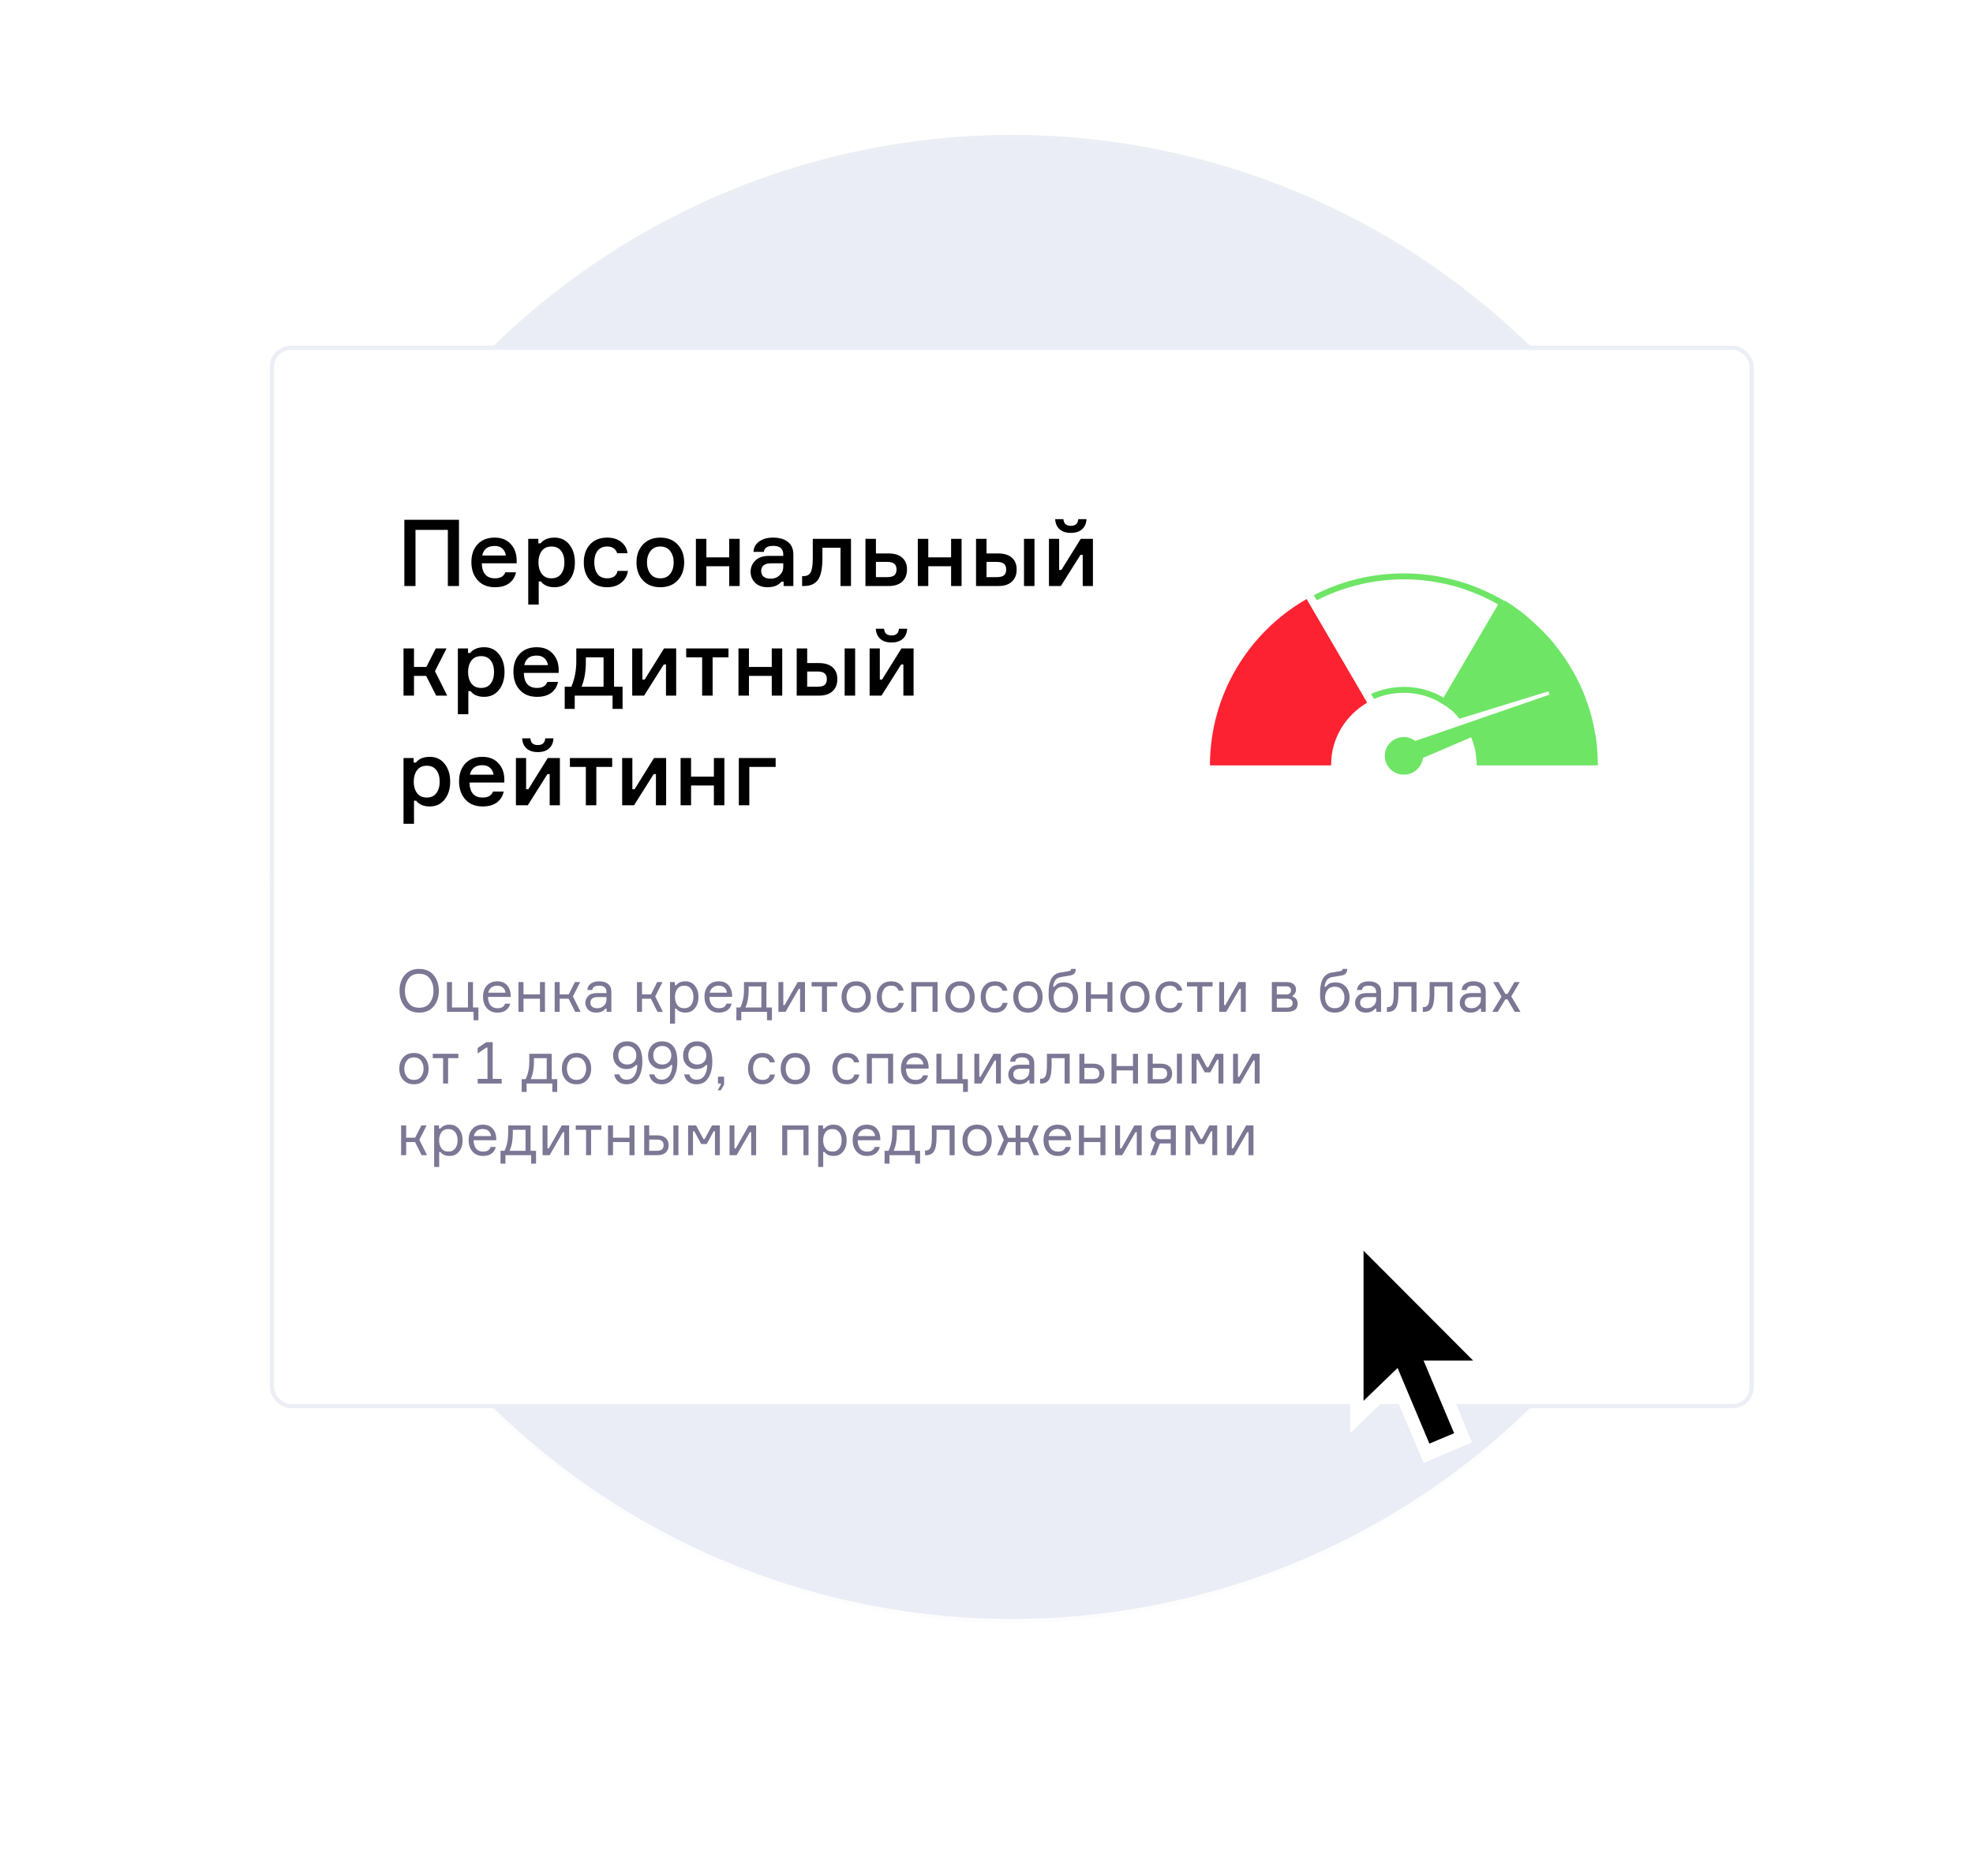 <svg width="468" height="445" viewBox="0 0 468 445" fill="none" xmlns="http://www.w3.org/2000/svg">
<circle cx="240" cy="208" r="176" fill="#ECEEF6"/>
<g filter="url(#filter0_f_20018_13069)">
<circle cx="240" cy="209" r="176" fill="#4563FF" fill-opacity="0.01"/>
</g>
<rect x="64.5" y="82.5" width="351" height="251" rx="4.5" fill="white"/>
<path d="M99.432 229.822C100.897 229.822 102.041 230.312 102.862 231.292C103.683 232.272 104.094 233.509 104.094 235.002C104.094 236.495 103.683 237.732 102.862 238.712C102.041 239.692 100.897 240.182 99.432 240.182C97.957 240.182 96.809 239.697 95.988 238.726C95.176 237.746 94.77 236.505 94.77 235.002C94.77 233.499 95.176 232.263 95.988 231.292C96.809 230.312 97.957 229.822 99.432 229.822ZM96.898 237.872C97.467 238.647 98.312 239.034 99.432 239.034C100.552 239.034 101.397 238.647 101.966 237.872C102.535 237.097 102.82 236.141 102.82 235.002C102.82 233.863 102.535 232.907 101.966 232.132C101.397 231.357 100.552 230.97 99.432 230.97C98.312 230.97 97.467 231.357 96.898 232.132C96.329 232.907 96.044 233.863 96.044 235.002C96.044 236.141 96.329 237.097 96.898 237.872ZM111.001 232.944H112.191V238.964H113.479V242.002H112.331V240H106.017V232.944H107.207V238.964H111.001V232.944ZM121.131 236.052V236.458H115.755C115.774 237.307 115.975 237.97 116.357 238.446C116.74 238.913 117.291 239.146 118.009 239.146C118.98 239.146 119.577 238.782 119.801 238.054H121.005C120.884 238.689 120.562 239.202 120.039 239.594C119.526 239.986 118.849 240.182 118.009 240.182C116.936 240.182 116.096 239.832 115.489 239.132C114.883 238.432 114.579 237.522 114.579 236.402C114.579 235.301 114.883 234.419 115.489 233.756C116.096 233.093 116.927 232.762 117.981 232.762C118.98 232.762 119.75 233.079 120.291 233.714C120.833 234.339 121.113 235.119 121.131 236.052ZM117.953 233.798C117.347 233.798 116.861 233.957 116.497 234.274C116.133 234.582 115.909 234.979 115.825 235.464H119.899C119.862 234.988 119.671 234.591 119.325 234.274C118.98 233.957 118.523 233.798 117.953 233.798ZM129.27 240H128.08V236.892H124.174V240H122.984V232.944H124.174V235.856H128.08V232.944H129.27V240ZM136.442 240L134.874 236.892H132.76V240H131.57V232.944H132.76V235.856H134.902L136.372 232.944H137.618L135.896 236.346L137.716 240H136.442ZM143.898 240V239.258H143.59C143.105 239.874 142.372 240.182 141.392 240.182C140.617 240.182 140.001 239.958 139.544 239.51C139.087 239.062 138.858 238.521 138.858 237.886C138.858 237.242 139.082 236.691 139.53 236.234C139.978 235.777 140.655 235.548 141.56 235.548H143.856V235.268C143.856 234.82 143.716 234.465 143.436 234.204C143.156 233.933 142.722 233.798 142.134 233.798C141.107 233.798 140.561 234.139 140.496 234.82H139.306C139.353 234.176 139.628 233.672 140.132 233.308C140.645 232.944 141.303 232.762 142.106 232.762C143.011 232.762 143.721 232.972 144.234 233.392C144.757 233.812 145.018 234.414 145.018 235.198V240H143.898ZM141.686 239.146C142.274 239.146 142.783 238.955 143.212 238.572C143.641 238.18 143.856 237.704 143.856 237.144V236.5H141.742C140.613 236.5 140.048 236.948 140.048 237.844C140.048 238.245 140.188 238.563 140.468 238.796C140.757 239.029 141.163 239.146 141.686 239.146ZM155.965 240L154.397 236.892H152.283V240H151.093V232.944H152.283V235.856H154.425L155.895 232.944H157.141L155.419 236.346L157.239 240H155.965ZM162.315 233.798C161.578 233.798 161.023 234.055 160.649 234.568C160.285 235.081 160.103 235.716 160.103 236.472C160.103 237.228 160.285 237.863 160.649 238.376C161.023 238.889 161.578 239.146 162.315 239.146C163.006 239.146 163.538 238.903 163.911 238.418C164.294 237.923 164.485 237.275 164.485 236.472C164.485 235.669 164.294 235.025 163.911 234.54C163.538 234.045 163.006 233.798 162.315 233.798ZM158.927 232.944H160.075V233.7H160.383C160.887 233.075 161.62 232.762 162.581 232.762C163.533 232.762 164.285 233.112 164.835 233.812C165.395 234.512 165.675 235.399 165.675 236.472C165.675 237.564 165.395 238.455 164.835 239.146C164.285 239.837 163.533 240.182 162.581 240.182C161.611 240.182 160.892 239.869 160.425 239.244H160.117V242.8H158.927V232.944ZM173.659 236.052V236.458H168.283C168.301 237.307 168.502 237.97 168.885 238.446C169.267 238.913 169.818 239.146 170.537 239.146C171.507 239.146 172.105 238.782 172.329 238.054H173.533C173.411 238.689 173.089 239.202 172.567 239.594C172.053 239.986 171.377 240.182 170.537 240.182C169.463 240.182 168.623 239.832 168.017 239.132C167.41 238.432 167.107 237.522 167.107 236.402C167.107 235.301 167.41 234.419 168.017 233.756C168.623 233.093 169.454 232.762 170.509 232.762C171.507 232.762 172.277 233.079 172.819 233.714C173.36 234.339 173.64 235.119 173.659 236.052ZM170.481 233.798C169.874 233.798 169.389 233.957 169.025 234.274C168.661 234.582 168.437 234.979 168.353 235.464H172.427C172.389 234.988 172.198 234.591 171.853 234.274C171.507 233.957 171.05 233.798 170.481 233.798ZM181.797 238.964H183.099V242.002H181.937V240H175.833V242.002H174.671V238.964H175.609C176.188 237.732 176.477 236.369 176.477 234.876V232.944H181.797V238.964ZM180.607 238.964V233.98H177.583V234.876C177.583 236.472 177.327 237.835 176.813 238.964H180.607ZM186.324 240H184.644V232.944H185.806V238.404H186.114L189.208 232.944H190.944V240H189.782V234.54H189.474L186.324 240ZM192.516 233.98V232.944H198.592V233.98H196.156V240H194.966V233.98H192.516ZM200.542 233.812C201.168 233.112 202.017 232.762 203.09 232.762C204.164 232.762 205.008 233.112 205.624 233.812C206.25 234.512 206.562 235.399 206.562 236.472C206.562 237.545 206.25 238.432 205.624 239.132C205.008 239.832 204.164 240.182 203.09 240.182C202.017 240.182 201.168 239.832 200.542 239.132C199.926 238.432 199.618 237.545 199.618 236.472C199.618 235.399 199.926 234.512 200.542 233.812ZM201.396 238.376C201.788 238.889 202.353 239.146 203.09 239.146C203.828 239.146 204.392 238.889 204.784 238.376C205.176 237.853 205.372 237.219 205.372 236.472C205.372 235.725 205.176 235.095 204.784 234.582C204.392 234.059 203.828 233.798 203.09 233.798C202.353 233.798 201.788 234.059 201.396 234.582C201.004 235.095 200.808 235.725 200.808 236.472C200.808 237.219 201.004 237.853 201.396 238.376ZM213.193 237.872H214.383C214.243 238.581 213.912 239.146 213.389 239.566C212.876 239.977 212.218 240.182 211.415 240.182C210.351 240.182 209.511 239.837 208.895 239.146C208.289 238.446 207.985 237.555 207.985 236.472C207.985 235.38 208.289 234.489 208.895 233.798C209.502 233.107 210.342 232.762 211.415 232.762C212.227 232.762 212.885 232.967 213.389 233.378C213.903 233.779 214.22 234.316 214.341 234.988H213.151C212.899 234.195 212.321 233.798 211.415 233.798C210.659 233.798 210.095 234.05 209.721 234.554C209.357 235.049 209.175 235.679 209.175 236.444C209.175 237.219 209.362 237.863 209.735 238.376C210.109 238.889 210.669 239.146 211.415 239.146C212.405 239.146 212.997 238.721 213.193 237.872ZM222.388 240H221.198V233.98H217.348V240H216.158V232.944H222.388V240ZM225.179 233.812C225.804 233.112 226.654 232.762 227.727 232.762C228.8 232.762 229.645 233.112 230.261 233.812C230.886 234.512 231.199 235.399 231.199 236.472C231.199 237.545 230.886 238.432 230.261 239.132C229.645 239.832 228.8 240.182 227.727 240.182C226.654 240.182 225.804 239.832 225.179 239.132C224.563 238.432 224.255 237.545 224.255 236.472C224.255 235.399 224.563 234.512 225.179 233.812ZM226.033 238.376C226.425 238.889 226.99 239.146 227.727 239.146C228.464 239.146 229.029 238.889 229.421 238.376C229.813 237.853 230.009 237.219 230.009 236.472C230.009 235.725 229.813 235.095 229.421 234.582C229.029 234.059 228.464 233.798 227.727 233.798C226.99 233.798 226.425 234.059 226.033 234.582C225.641 235.095 225.445 235.725 225.445 236.472C225.445 237.219 225.641 237.853 226.033 238.376ZM237.83 237.872H239.02C238.88 238.581 238.549 239.146 238.026 239.566C237.513 239.977 236.855 240.182 236.052 240.182C234.988 240.182 234.148 239.837 233.532 239.146C232.926 238.446 232.622 237.555 232.622 236.472C232.622 235.38 232.926 234.489 233.532 233.798C234.139 233.107 234.979 232.762 236.052 232.762C236.864 232.762 237.522 232.967 238.026 233.378C238.54 233.779 238.857 234.316 238.978 234.988H237.788C237.536 234.195 236.958 233.798 236.052 233.798C235.296 233.798 234.732 234.05 234.358 234.554C233.994 235.049 233.812 235.679 233.812 236.444C233.812 237.219 233.999 237.863 234.372 238.376C234.746 238.889 235.306 239.146 236.052 239.146C237.042 239.146 237.634 238.721 237.83 237.872ZM241.284 233.812C241.91 233.112 242.759 232.762 243.832 232.762C244.906 232.762 245.75 233.112 246.366 233.812C246.992 234.512 247.304 235.399 247.304 236.472C247.304 237.545 246.992 238.432 246.366 239.132C245.75 239.832 244.906 240.182 243.832 240.182C242.759 240.182 241.91 239.832 241.284 239.132C240.668 238.432 240.36 237.545 240.36 236.472C240.36 235.399 240.668 234.512 241.284 233.812ZM242.138 238.376C242.53 238.889 243.095 239.146 243.832 239.146C244.57 239.146 245.134 238.889 245.526 238.376C245.918 237.853 246.114 237.219 246.114 236.472C246.114 235.725 245.918 235.095 245.526 234.582C245.134 234.059 244.57 233.798 243.832 233.798C243.095 233.798 242.53 234.059 242.138 234.582C241.746 235.095 241.55 235.725 241.55 236.472C241.55 237.219 241.746 237.853 242.138 238.376ZM252.382 233.014C253.418 233.014 254.234 233.355 254.832 234.036C255.429 234.708 255.728 235.562 255.728 236.598C255.728 237.625 255.41 238.479 254.776 239.16C254.15 239.841 253.306 240.182 252.242 240.182C251.122 240.182 250.254 239.813 249.638 239.076C249.031 238.339 248.728 237.284 248.728 235.912C248.728 235.38 248.742 234.904 248.77 234.484C248.807 234.064 248.882 233.625 248.994 233.168C249.115 232.711 249.274 232.323 249.47 232.006C249.666 231.679 249.936 231.395 250.282 231.152C250.627 230.909 251.038 230.751 251.514 230.676L253.39 230.368C253.651 230.331 253.824 230.279 253.908 230.214C254.001 230.149 254.057 230.018 254.076 229.822H255.182C255.163 230.261 255.056 230.611 254.86 230.872C254.664 231.124 254.309 231.297 253.796 231.39L251.626 231.754C251.038 231.857 250.604 232.104 250.324 232.496C250.053 232.879 249.876 233.392 249.792 234.036H250.1C250.389 233.653 250.711 233.387 251.066 233.238C251.43 233.089 251.868 233.014 252.382 233.014ZM250.506 238.404C250.907 238.899 251.476 239.146 252.214 239.146C252.951 239.146 253.516 238.899 253.908 238.404C254.309 237.9 254.51 237.293 254.51 236.584C254.51 235.875 254.309 235.273 253.908 234.778C253.516 234.283 252.951 234.036 252.214 234.036C251.476 234.036 250.907 234.283 250.506 234.778C250.114 235.273 249.918 235.875 249.918 236.584C249.918 237.293 250.114 237.9 250.506 238.404ZM263.87 240H262.68V236.892H258.774V240H257.584V232.944H258.774V235.856H262.68V232.944H263.87V240ZM266.659 233.812C267.285 233.112 268.134 232.762 269.207 232.762C270.281 232.762 271.125 233.112 271.741 233.812C272.367 234.512 272.679 235.399 272.679 236.472C272.679 237.545 272.367 238.432 271.741 239.132C271.125 239.832 270.281 240.182 269.207 240.182C268.134 240.182 267.285 239.832 266.659 239.132C266.043 238.432 265.735 237.545 265.735 236.472C265.735 235.399 266.043 234.512 266.659 233.812ZM267.513 238.376C267.905 238.889 268.47 239.146 269.207 239.146C269.945 239.146 270.509 238.889 270.901 238.376C271.293 237.853 271.489 237.219 271.489 236.472C271.489 235.725 271.293 235.095 270.901 234.582C270.509 234.059 269.945 233.798 269.207 233.798C268.47 233.798 267.905 234.059 267.513 234.582C267.121 235.095 266.925 235.725 266.925 236.472C266.925 237.219 267.121 237.853 267.513 238.376ZM279.311 237.872H280.501C280.361 238.581 280.029 239.146 279.507 239.566C278.993 239.977 278.335 240.182 277.533 240.182C276.469 240.182 275.629 239.837 275.013 239.146C274.406 238.446 274.103 237.555 274.103 236.472C274.103 235.38 274.406 234.489 275.013 233.798C275.619 233.107 276.459 232.762 277.533 232.762C278.345 232.762 279.003 232.967 279.507 233.378C280.02 233.779 280.337 234.316 280.459 234.988H279.269C279.017 234.195 278.438 233.798 277.533 233.798C276.777 233.798 276.212 234.05 275.839 234.554C275.475 235.049 275.293 235.679 275.293 236.444C275.293 237.219 275.479 237.863 275.853 238.376C276.226 238.889 276.786 239.146 277.533 239.146C278.522 239.146 279.115 238.721 279.311 237.872ZM281.547 233.98V232.944H287.623V233.98H285.187V240H283.997V233.98H281.547ZM290.873 240H289.193V232.944H290.355V238.404H290.663L293.757 232.944H295.493V240H294.331V234.54H294.023L290.873 240ZM306.659 236.108V236.416C307.004 236.5 307.28 236.687 307.485 236.976C307.7 237.265 307.807 237.629 307.807 238.068C307.807 239.356 306.976 240 305.315 240H301.689V232.944H305.189C305.898 232.944 306.444 233.103 306.827 233.42C307.219 233.728 307.415 234.162 307.415 234.722C307.415 235.049 307.34 235.333 307.191 235.576C307.051 235.819 306.874 235.996 306.659 236.108ZM302.865 238.992H305.245C306.16 238.992 306.617 238.642 306.617 237.942C306.617 237.233 306.16 236.878 305.245 236.878H302.865V238.992ZM302.865 233.952V235.87H305.077C305.478 235.87 305.768 235.781 305.945 235.604C306.132 235.427 306.225 235.198 306.225 234.918C306.225 234.274 305.842 233.952 305.077 233.952H302.865ZM316.776 233.014C317.812 233.014 318.629 233.355 319.226 234.036C319.824 234.708 320.122 235.562 320.122 236.598C320.122 237.625 319.805 238.479 319.17 239.16C318.545 239.841 317.7 240.182 316.636 240.182C315.516 240.182 314.648 239.813 314.032 239.076C313.426 238.339 313.122 237.284 313.122 235.912C313.122 235.38 313.136 234.904 313.164 234.484C313.202 234.064 313.276 233.625 313.388 233.168C313.51 232.711 313.668 232.323 313.864 232.006C314.06 231.679 314.331 231.395 314.676 231.152C315.022 230.909 315.432 230.751 315.908 230.676L317.784 230.368C318.046 230.331 318.218 230.279 318.302 230.214C318.396 230.149 318.452 230.018 318.47 229.822H319.576C319.558 230.261 319.45 230.611 319.254 230.872C319.058 231.124 318.704 231.297 318.19 231.39L316.02 231.754C315.432 231.857 314.998 232.104 314.718 232.496C314.448 232.879 314.27 233.392 314.186 234.036H314.494C314.784 233.653 315.106 233.387 315.46 233.238C315.824 233.089 316.263 233.014 316.776 233.014ZM314.9 238.404C315.302 238.899 315.871 239.146 316.608 239.146C317.346 239.146 317.91 238.899 318.302 238.404C318.704 237.9 318.904 237.293 318.904 236.584C318.904 235.875 318.704 235.273 318.302 234.778C317.91 234.283 317.346 234.036 316.608 234.036C315.871 234.036 315.302 234.283 314.9 234.778C314.508 235.273 314.312 235.875 314.312 236.584C314.312 237.293 314.508 237.9 314.9 238.404ZM326.472 240V239.258H326.164C325.679 239.874 324.946 240.182 323.966 240.182C323.191 240.182 322.575 239.958 322.118 239.51C321.661 239.062 321.432 238.521 321.432 237.886C321.432 237.242 321.656 236.691 322.104 236.234C322.552 235.777 323.229 235.548 324.134 235.548H326.43V235.268C326.43 234.82 326.29 234.465 326.01 234.204C325.73 233.933 325.296 233.798 324.708 233.798C323.681 233.798 323.135 234.139 323.07 234.82H321.88C321.927 234.176 322.202 233.672 322.706 233.308C323.219 232.944 323.877 232.762 324.68 232.762C325.585 232.762 326.295 232.972 326.808 233.392C327.331 233.812 327.592 234.414 327.592 235.198V240H326.472ZM324.26 239.146C324.848 239.146 325.357 238.955 325.786 238.572C326.215 238.18 326.43 237.704 326.43 237.144V236.5H324.316C323.187 236.5 322.622 236.948 322.622 237.844C322.622 238.245 322.762 238.563 323.042 238.796C323.331 239.029 323.737 239.146 324.26 239.146ZM328.973 240V238.88H329.211C329.706 238.88 330.06 238.651 330.275 238.194C330.49 237.727 330.597 236.887 330.597 235.674V232.944H336.001V240H334.797V233.98H331.703V235.702C331.703 237.298 331.507 238.413 331.115 239.048C330.732 239.683 330.098 240 329.211 240H328.973ZM337.491 240V238.88H337.729C338.223 238.88 338.578 238.651 338.793 238.194C339.007 237.727 339.115 236.887 339.115 235.674V232.944H344.519V240H343.315V233.98H340.221V235.702C340.221 237.298 340.025 238.413 339.633 239.048C339.25 239.683 338.615 240 337.729 240H337.491ZM351.3 240V239.258H350.992C350.507 239.874 349.774 240.182 348.794 240.182C348.02 240.182 347.404 239.958 346.946 239.51C346.489 239.062 346.26 238.521 346.26 237.886C346.26 237.242 346.484 236.691 346.932 236.234C347.38 235.777 348.057 235.548 348.962 235.548H351.258V235.268C351.258 234.82 351.118 234.465 350.838 234.204C350.558 233.933 350.124 233.798 349.536 233.798C348.51 233.798 347.964 234.139 347.898 234.82H346.708C346.755 234.176 347.03 233.672 347.534 233.308C348.048 232.944 348.706 232.762 349.508 232.762C350.414 232.762 351.123 232.972 351.636 233.392C352.159 233.812 352.42 234.414 352.42 235.198V240H351.3ZM349.088 239.146C349.676 239.146 350.185 238.955 350.614 238.572C351.044 238.18 351.258 237.704 351.258 237.144V236.5H349.144C348.015 236.5 347.45 236.948 347.45 237.844C347.45 238.245 347.59 238.563 347.87 238.796C348.16 239.029 348.566 239.146 349.088 239.146ZM359.317 240L357.567 237.046H357.063L355.271 240H353.969L356.167 236.388L354.193 232.944H355.453L357.077 235.744H357.581L359.233 232.944H360.479L358.477 236.346L360.661 240H359.317ZM95.638 250.812C96.263 250.112 97.113 249.762 98.186 249.762C99.259 249.762 100.104 250.112 100.72 250.812C101.345 251.512 101.658 252.399 101.658 253.472C101.658 254.545 101.345 255.432 100.72 256.132C100.104 256.832 99.259 257.182 98.186 257.182C97.113 257.182 96.263 256.832 95.638 256.132C95.022 255.432 94.714 254.545 94.714 253.472C94.714 252.399 95.022 251.512 95.638 250.812ZM96.492 255.376C96.884 255.889 97.449 256.146 98.186 256.146C98.923 256.146 99.488 255.889 99.88 255.376C100.272 254.853 100.468 254.219 100.468 253.472C100.468 252.725 100.272 252.095 99.88 251.582C99.488 251.059 98.923 250.798 98.186 250.798C97.449 250.798 96.884 251.059 96.492 251.582C96.1 252.095 95.904 252.725 95.904 253.472C95.904 254.219 96.1 254.853 96.492 255.376ZM102.65 250.98V249.944H108.726V250.98H106.29V257H105.1V250.98H102.65ZM113.31 257V255.908H115.634V248.488H115.354L113.296 249.874V248.586L115.34 247.2H116.866V255.908H119.008V257H113.31ZM130.87 255.964H132.172V259.002H131.01V257H124.906V259.002H123.744V255.964H124.682C125.26 254.732 125.55 253.369 125.55 251.876V249.944H130.87V255.964ZM129.68 255.964V250.98H126.656V251.876C126.656 253.472 126.399 254.835 125.886 255.964H129.68ZM134.206 250.812C134.832 250.112 135.681 249.762 136.754 249.762C137.828 249.762 138.672 250.112 139.288 250.812C139.914 251.512 140.226 252.399 140.226 253.472C140.226 254.545 139.914 255.432 139.288 256.132C138.672 256.832 137.828 257.182 136.754 257.182C135.681 257.182 134.832 256.832 134.206 256.132C133.59 255.432 133.282 254.545 133.282 253.472C133.282 252.399 133.59 251.512 134.206 250.812ZM135.06 255.376C135.452 255.889 136.017 256.146 136.754 256.146C137.492 256.146 138.056 255.889 138.448 255.376C138.84 254.853 139.036 254.219 139.036 253.472C139.036 252.725 138.84 252.095 138.448 251.582C138.056 251.059 137.492 250.798 136.754 250.798C136.017 250.798 135.452 251.059 135.06 251.582C134.668 252.095 134.472 252.725 134.472 253.472C134.472 254.219 134.668 254.853 135.06 255.376ZM148.57 253.57C147.674 253.57 146.927 253.271 146.33 252.674C145.733 252.067 145.434 251.302 145.434 250.378C145.434 249.417 145.733 248.614 146.33 247.97C146.937 247.326 147.749 247.004 148.766 247.004C149.877 247.004 150.754 247.387 151.398 248.152C152.042 248.917 152.364 250.14 152.364 251.82C152.364 253.397 152.047 254.685 151.412 255.684C150.787 256.683 149.863 257.182 148.64 257.182C147.828 257.182 147.161 256.967 146.638 256.538C146.125 256.099 145.812 255.535 145.7 254.844H146.918C147.161 255.675 147.735 256.09 148.64 256.09C149.415 256.09 150.021 255.782 150.46 255.166C150.899 254.55 151.137 253.701 151.174 252.618H150.866C150.661 252.87 150.357 253.094 149.956 253.29C149.564 253.477 149.102 253.57 148.57 253.57ZM150.32 248.698C149.909 248.297 149.396 248.096 148.78 248.096C148.164 248.096 147.655 248.292 147.254 248.684C146.862 249.076 146.666 249.622 146.666 250.322C146.666 251.022 146.867 251.559 147.268 251.932C147.669 252.305 148.183 252.492 148.808 252.492C149.424 252.492 149.933 252.301 150.334 251.918C150.735 251.535 150.936 251.008 150.936 250.336C150.936 249.645 150.731 249.099 150.32 248.698ZM156.869 253.57C155.973 253.57 155.226 253.271 154.629 252.674C154.032 252.067 153.733 251.302 153.733 250.378C153.733 249.417 154.032 248.614 154.629 247.97C155.236 247.326 156.048 247.004 157.065 247.004C158.176 247.004 159.053 247.387 159.697 248.152C160.341 248.917 160.663 250.14 160.663 251.82C160.663 253.397 160.346 254.685 159.711 255.684C159.086 256.683 158.162 257.182 156.939 257.182C156.127 257.182 155.46 256.967 154.937 256.538C154.424 256.099 154.111 255.535 153.999 254.844H155.217C155.46 255.675 156.034 256.09 156.939 256.09C157.714 256.09 158.32 255.782 158.759 255.166C159.198 254.55 159.436 253.701 159.473 252.618H159.165C158.96 252.87 158.656 253.094 158.255 253.29C157.863 253.477 157.401 253.57 156.869 253.57ZM158.619 248.698C158.208 248.297 157.695 248.096 157.079 248.096C156.463 248.096 155.954 248.292 155.553 248.684C155.161 249.076 154.965 249.622 154.965 250.322C154.965 251.022 155.166 251.559 155.567 251.932C155.968 252.305 156.482 252.492 157.107 252.492C157.723 252.492 158.232 252.301 158.633 251.918C159.034 251.535 159.235 251.008 159.235 250.336C159.235 249.645 159.03 249.099 158.619 248.698ZM165.168 253.57C164.272 253.57 163.525 253.271 162.928 252.674C162.33 252.067 162.032 251.302 162.032 250.378C162.032 249.417 162.33 248.614 162.928 247.97C163.534 247.326 164.346 247.004 165.364 247.004C166.474 247.004 167.352 247.387 167.996 248.152C168.64 248.917 168.962 250.14 168.962 251.82C168.962 253.397 168.644 254.685 168.01 255.684C167.384 256.683 166.46 257.182 165.238 257.182C164.426 257.182 163.758 256.967 163.236 256.538C162.722 256.099 162.41 255.535 162.298 254.844H163.516C163.758 255.675 164.332 256.09 165.238 256.09C166.012 256.09 166.619 255.782 167.058 255.166C167.496 254.55 167.734 253.701 167.772 252.618H167.464C167.258 252.87 166.955 253.094 166.554 253.29C166.162 253.477 165.7 253.57 165.168 253.57ZM166.918 248.698C166.507 248.297 165.994 248.096 165.378 248.096C164.762 248.096 164.253 248.292 163.852 248.684C163.46 249.076 163.264 249.622 163.264 250.322C163.264 251.022 163.464 251.559 163.866 251.932C164.267 252.305 164.78 252.492 165.406 252.492C166.022 252.492 166.53 252.301 166.932 251.918C167.333 251.535 167.534 251.008 167.534 250.336C167.534 249.645 167.328 249.099 166.918 248.698ZM171.001 257H170.301V255.376H171.757V257.266L170.973 258.61H170.217L171.001 257.266V257ZM182.651 254.872H183.841C183.701 255.581 183.369 256.146 182.847 256.566C182.333 256.977 181.675 257.182 180.873 257.182C179.809 257.182 178.969 256.837 178.353 256.146C177.746 255.446 177.443 254.555 177.443 253.472C177.443 252.38 177.746 251.489 178.353 250.798C178.959 250.107 179.799 249.762 180.873 249.762C181.685 249.762 182.343 249.967 182.847 250.378C183.36 250.779 183.677 251.316 183.799 251.988H182.609C182.357 251.195 181.778 250.798 180.873 250.798C180.117 250.798 179.552 251.05 179.179 251.554C178.815 252.049 178.633 252.679 178.633 253.444C178.633 254.219 178.819 254.863 179.193 255.376C179.566 255.889 180.126 256.146 180.873 256.146C181.862 256.146 182.455 255.721 182.651 254.872ZM186.105 250.812C186.73 250.112 187.579 249.762 188.653 249.762C189.726 249.762 190.571 250.112 191.187 250.812C191.812 251.512 192.125 252.399 192.125 253.472C192.125 254.545 191.812 255.432 191.187 256.132C190.571 256.832 189.726 257.182 188.653 257.182C187.579 257.182 186.73 256.832 186.105 256.132C185.489 255.432 185.181 254.545 185.181 253.472C185.181 252.399 185.489 251.512 186.105 250.812ZM186.959 255.376C187.351 255.889 187.915 256.146 188.653 256.146C189.39 256.146 189.955 255.889 190.347 255.376C190.739 254.853 190.935 254.219 190.935 253.472C190.935 252.725 190.739 252.095 190.347 251.582C189.955 251.059 189.39 250.798 188.653 250.798C187.915 250.798 187.351 251.059 186.959 251.582C186.567 252.095 186.371 252.725 186.371 253.472C186.371 254.219 186.567 254.853 186.959 255.376ZM202.652 254.872H203.842C203.702 255.581 203.371 256.146 202.848 256.566C202.335 256.977 201.677 257.182 200.874 257.182C199.81 257.182 198.97 256.837 198.354 256.146C197.748 255.446 197.444 254.555 197.444 253.472C197.444 252.38 197.748 251.489 198.354 250.798C198.961 250.107 199.801 249.762 200.874 249.762C201.686 249.762 202.344 249.967 202.848 250.378C203.362 250.779 203.679 251.316 203.8 251.988H202.61C202.358 251.195 201.78 250.798 200.874 250.798C200.118 250.798 199.554 251.05 199.18 251.554C198.816 252.049 198.634 252.679 198.634 253.444C198.634 254.219 198.821 254.863 199.194 255.376C199.568 255.889 200.128 256.146 200.874 256.146C201.864 256.146 202.456 255.721 202.652 254.872ZM211.847 257H210.657V250.98H206.807V257H205.617V249.944H211.847V257ZM220.266 253.052V253.458H214.89C214.909 254.307 215.109 254.97 215.492 255.446C215.875 255.913 216.425 256.146 217.144 256.146C218.115 256.146 218.712 255.782 218.936 255.054H220.14C220.019 255.689 219.697 256.202 219.174 256.594C218.661 256.986 217.984 257.182 217.144 257.182C216.071 257.182 215.231 256.832 214.624 256.132C214.017 255.432 213.714 254.522 213.714 253.402C213.714 252.301 214.017 251.419 214.624 250.756C215.231 250.093 216.061 249.762 217.116 249.762C218.115 249.762 218.885 250.079 219.426 250.714C219.967 251.339 220.247 252.119 220.266 253.052ZM217.088 250.798C216.481 250.798 215.996 250.957 215.632 251.274C215.268 251.582 215.044 251.979 214.96 252.464H219.034C218.997 251.988 218.805 251.591 218.46 251.274C218.115 250.957 217.657 250.798 217.088 250.798ZM227.103 249.944H228.293V255.964H229.581V259.002H228.433V257H222.119V249.944H223.309V255.964H227.103V249.944ZM232.795 257H231.115V249.944H232.277V255.404H232.585L235.679 249.944H237.415V257H236.253V251.54H235.945L232.795 257ZM244.208 257V256.258H243.9C243.415 256.874 242.682 257.182 241.702 257.182C240.928 257.182 240.312 256.958 239.854 256.51C239.397 256.062 239.168 255.521 239.168 254.886C239.168 254.242 239.392 253.691 239.84 253.234C240.288 252.777 240.965 252.548 241.87 252.548H244.166V252.268C244.166 251.82 244.026 251.465 243.746 251.204C243.466 250.933 243.032 250.798 242.444 250.798C241.418 250.798 240.872 251.139 240.806 251.82H239.616C239.663 251.176 239.938 250.672 240.442 250.308C240.956 249.944 241.614 249.762 242.416 249.762C243.322 249.762 244.031 249.972 244.544 250.392C245.067 250.812 245.328 251.414 245.328 252.198V257H244.208ZM241.996 256.146C242.584 256.146 243.093 255.955 243.522 255.572C243.952 255.18 244.166 254.704 244.166 254.144V253.5H242.052C240.923 253.5 240.358 253.948 240.358 254.844C240.358 255.245 240.498 255.563 240.778 255.796C241.068 256.029 241.474 256.146 241.996 256.146ZM246.709 257V255.88H246.947C247.442 255.88 247.797 255.651 248.011 255.194C248.226 254.727 248.333 253.887 248.333 252.674V249.944H253.737V257H252.533V250.98H249.439V252.702C249.439 254.298 249.243 255.413 248.851 256.048C248.469 256.683 247.834 257 246.947 257H246.709ZM257.215 249.944V252.296H259.301C260.15 252.296 260.804 252.501 261.261 252.912C261.728 253.323 261.961 253.897 261.961 254.634C261.961 255.381 261.728 255.964 261.261 256.384C260.804 256.795 260.15 257 259.301 257H256.025V249.944H257.215ZM257.215 255.964H259.133C259.721 255.964 260.141 255.852 260.393 255.628C260.645 255.404 260.771 255.073 260.771 254.634C260.771 254.195 260.645 253.864 260.393 253.64C260.141 253.416 259.721 253.304 259.133 253.304H257.215V255.964ZM269.94 257H268.75V253.892H264.844V257H263.654V249.944H264.844V252.856H268.75V249.944H269.94V257ZM272.24 249.944H273.43V252.296H275.376C276.225 252.296 276.878 252.501 277.336 252.912C277.802 253.323 278.036 253.897 278.036 254.634C278.036 255.381 277.802 255.964 277.336 256.384C276.878 256.795 276.225 257 275.376 257H272.24V249.944ZM273.43 253.304V255.964H275.208C275.796 255.964 276.216 255.852 276.468 255.628C276.72 255.404 276.846 255.073 276.846 254.634C276.846 254.195 276.72 253.864 276.468 253.64C276.216 253.416 275.796 253.304 275.208 253.304H273.43ZM279.17 249.944H280.36V257H279.17V249.944ZM282.658 257V249.944H284.548L286.284 253.164H286.592L288.328 249.944H290.19V257H289.028V251.33H288.72L287.082 254.354H285.766L284.128 251.33H283.82V257H282.658ZM294.168 257H292.488V249.944H293.65V255.404H293.958L297.052 249.944H298.788V257H297.626V251.54H297.318L294.168 257ZM100.02 274L98.452 270.892H96.338V274H95.148V266.944H96.338V269.856H98.48L99.95 266.944H101.196L99.474 270.346L101.294 274H100.02ZM106.37 267.798C105.633 267.798 105.077 268.055 104.704 268.568C104.34 269.081 104.158 269.716 104.158 270.472C104.158 271.228 104.34 271.863 104.704 272.376C105.077 272.889 105.633 273.146 106.37 273.146C107.061 273.146 107.593 272.903 107.966 272.418C108.349 271.923 108.54 271.275 108.54 270.472C108.54 269.669 108.349 269.025 107.966 268.54C107.593 268.045 107.061 267.798 106.37 267.798ZM102.982 266.944H104.13V267.7H104.438C104.942 267.075 105.675 266.762 106.636 266.762C107.588 266.762 108.339 267.112 108.89 267.812C109.45 268.512 109.73 269.399 109.73 270.472C109.73 271.564 109.45 272.455 108.89 273.146C108.339 273.837 107.588 274.182 106.636 274.182C105.665 274.182 104.947 273.869 104.48 273.244H104.172V276.8H102.982V266.944ZM117.713 270.052V270.458H112.337C112.356 271.307 112.557 271.97 112.939 272.446C113.322 272.913 113.873 273.146 114.591 273.146C115.562 273.146 116.159 272.782 116.383 272.054H117.587C117.466 272.689 117.144 273.202 116.621 273.594C116.108 273.986 115.431 274.182 114.591 274.182C113.518 274.182 112.678 273.832 112.071 273.132C111.465 272.432 111.161 271.522 111.161 270.402C111.161 269.301 111.465 268.419 112.071 267.756C112.678 267.093 113.509 266.762 114.563 266.762C115.562 266.762 116.332 267.079 116.873 267.714C117.415 268.339 117.695 269.119 117.713 270.052ZM114.535 267.798C113.929 267.798 113.443 267.957 113.079 268.274C112.715 268.582 112.491 268.979 112.407 269.464H116.481C116.444 268.988 116.253 268.591 115.907 268.274C115.562 267.957 115.105 267.798 114.535 267.798ZM125.852 272.964H127.154V276.002H125.992V274H119.888V276.002H118.726V272.964H119.664C120.243 271.732 120.532 270.369 120.532 268.876V266.944H125.852V272.964ZM124.662 272.964V267.98H121.638V268.876C121.638 270.472 121.381 271.835 120.868 272.964H124.662ZM130.379 274H128.699V266.944H129.861V272.404H130.169L133.263 266.944H134.999V274H133.837V268.54H133.529L130.379 274ZM136.57 267.98V266.944H142.646V267.98H140.21V274H139.02V267.98H136.57ZM150.502 274H149.312V270.892H145.406V274H144.216V266.944H145.406V269.856H149.312V266.944H150.502V274ZM152.802 266.944H153.992V269.296H155.938C156.788 269.296 157.441 269.501 157.898 269.912C158.365 270.323 158.598 270.897 158.598 271.634C158.598 272.381 158.365 272.964 157.898 273.384C157.441 273.795 156.788 274 155.938 274H152.802V266.944ZM153.992 270.304V272.964H155.77C156.358 272.964 156.778 272.852 157.03 272.628C157.282 272.404 157.408 272.073 157.408 271.634C157.408 271.195 157.282 270.864 157.03 270.64C156.778 270.416 156.358 270.304 155.77 270.304H153.992ZM159.732 266.944H160.922V274H159.732V266.944ZM163.22 274V266.944H165.11L166.846 270.164H167.154L168.89 266.944H170.752V274H169.59V268.33H169.282L167.644 271.354H166.328L164.69 268.33H164.382V274H163.22ZM174.73 274H173.05V266.944H174.212V272.404H174.52L177.614 266.944H179.35V274H178.188V268.54H177.88L174.73 274ZM191.776 274H190.586V267.98H186.736V274H185.546V266.944H191.776V274ZM197.466 267.798C196.728 267.798 196.173 268.055 195.8 268.568C195.436 269.081 195.254 269.716 195.254 270.472C195.254 271.228 195.436 271.863 195.8 272.376C196.173 272.889 196.728 273.146 197.466 273.146C198.156 273.146 198.688 272.903 199.062 272.418C199.444 271.923 199.636 271.275 199.636 270.472C199.636 269.669 199.444 269.025 199.062 268.54C198.688 268.045 198.156 267.798 197.466 267.798ZM194.078 266.944H195.226V267.7H195.534C196.038 267.075 196.77 266.762 197.732 266.762C198.684 266.762 199.435 267.112 199.986 267.812C200.546 268.512 200.826 269.399 200.826 270.472C200.826 271.564 200.546 272.455 199.986 273.146C199.435 273.837 198.684 274.182 197.732 274.182C196.761 274.182 196.042 273.869 195.576 273.244H195.268V276.8H194.078V266.944ZM208.809 270.052V270.458H203.433C203.452 271.307 203.652 271.97 204.035 272.446C204.418 272.913 204.968 273.146 205.687 273.146C206.658 273.146 207.255 272.782 207.479 272.054H208.683C208.562 272.689 208.24 273.202 207.717 273.594C207.204 273.986 206.527 274.182 205.687 274.182C204.614 274.182 203.774 273.832 203.167 273.132C202.56 272.432 202.257 271.522 202.257 270.402C202.257 269.301 202.56 268.419 203.167 267.756C203.774 267.093 204.604 266.762 205.659 266.762C206.658 266.762 207.428 267.079 207.969 267.714C208.51 268.339 208.79 269.119 208.809 270.052ZM205.631 267.798C205.024 267.798 204.539 267.957 204.175 268.274C203.811 268.582 203.587 268.979 203.503 269.464H207.577C207.54 268.988 207.348 268.591 207.003 268.274C206.658 267.957 206.2 267.798 205.631 267.798ZM216.948 272.964H218.25V276.002H217.088V274H210.984V276.002H209.822V272.964H210.76C211.338 271.732 211.628 270.369 211.628 268.876V266.944H216.948V272.964ZM215.758 272.964V267.98H212.734V268.876C212.734 270.472 212.477 271.835 211.964 272.964H215.758ZM219.42 274V272.88H219.658C220.153 272.88 220.508 272.651 220.722 272.194C220.937 271.727 221.044 270.887 221.044 269.674V266.944H226.448V274H225.244V267.98H222.15V269.702C222.15 271.298 221.954 272.413 221.562 273.048C221.18 273.683 220.545 274 219.658 274H219.42ZM229.226 267.812C229.851 267.112 230.701 266.762 231.774 266.762C232.847 266.762 233.692 267.112 234.308 267.812C234.933 268.512 235.246 269.399 235.246 270.472C235.246 271.545 234.933 272.432 234.308 273.132C233.692 273.832 232.847 274.182 231.774 274.182C230.701 274.182 229.851 273.832 229.226 273.132C228.61 272.432 228.302 271.545 228.302 270.472C228.302 269.399 228.61 268.512 229.226 267.812ZM230.08 272.376C230.472 272.889 231.037 273.146 231.774 273.146C232.511 273.146 233.076 272.889 233.468 272.376C233.86 271.853 234.056 271.219 234.056 270.472C234.056 269.725 233.86 269.095 233.468 268.582C233.076 268.059 232.511 267.798 231.774 267.798C231.037 267.798 230.472 268.059 230.08 268.582C229.688 269.095 229.492 269.725 229.492 270.472C229.492 271.219 229.688 271.853 230.08 272.376ZM239.105 270.906L237.747 274H236.501L238.097 270.374L236.599 266.944H237.831L239.105 269.87H240.911V266.944H242.059V269.87H243.865L245.139 266.944H246.371L244.873 270.374L246.483 274H245.223L243.865 270.906H242.059V274H240.911V270.906H239.105ZM254.077 270.052V270.458H248.701C248.719 271.307 248.92 271.97 249.303 272.446C249.685 272.913 250.236 273.146 250.955 273.146C251.925 273.146 252.523 272.782 252.747 272.054H253.951C253.829 272.689 253.507 273.202 252.985 273.594C252.471 273.986 251.795 274.182 250.955 274.182C249.881 274.182 249.041 273.832 248.435 273.132C247.828 272.432 247.525 271.522 247.525 270.402C247.525 269.301 247.828 268.419 248.435 267.756C249.041 267.093 249.872 266.762 250.927 266.762C251.925 266.762 252.695 267.079 253.237 267.714C253.778 268.339 254.058 269.119 254.077 270.052ZM250.899 267.798C250.292 267.798 249.807 267.957 249.443 268.274C249.079 268.582 248.855 268.979 248.771 269.464H252.845C252.807 268.988 252.616 268.591 252.271 268.274C251.925 267.957 251.468 267.798 250.899 267.798ZM262.215 274H261.025V270.892H257.119V274H255.929V266.944H257.119V269.856H261.025V266.944H262.215V274ZM266.195 274H264.515V266.944H265.677V272.404H265.985L269.079 266.944H270.815V274H269.653V268.54H269.345L266.195 274ZM275.397 266.944H278.911V274H277.707V271.214H275.565C275.378 271.214 275.233 271.209 275.131 271.2L274.067 274H272.821L274.011 270.934C273.283 270.589 272.919 269.973 272.919 269.086C272.919 268.405 273.129 267.877 273.549 267.504C273.978 267.131 274.594 266.944 275.397 266.944ZM277.707 267.952H275.523C275.009 267.952 274.645 268.05 274.431 268.246C274.216 268.442 274.109 268.727 274.109 269.1C274.109 269.464 274.216 269.739 274.431 269.926C274.645 270.113 275.009 270.206 275.523 270.206H277.707V267.952ZM281.195 274V266.944H283.085L284.821 270.164H285.129L286.865 266.944H288.727V274H287.565V268.33H287.257L285.619 271.354H284.303L282.665 268.33H282.357V274H281.195ZM292.705 274H291.025V266.944H292.187V272.404H292.495L295.589 266.944H297.325V274H296.163V268.54H295.855L292.705 274Z" fill="#7B7794"/>
<path d="M95.914 123.292H108.872V139H106.232V125.69H98.554V139H95.914V123.292ZM122.55 132.774V133.61H114.278C114.351 135.986 115.4 137.174 117.424 137.174C118.7 137.174 119.514 136.697 119.866 135.744H122.396C122.176 136.829 121.64 137.695 120.79 138.34C119.939 138.971 118.81 139.286 117.402 139.286C115.671 139.286 114.307 138.736 113.31 137.636C112.312 136.536 111.814 135.099 111.814 133.324C111.814 131.564 112.305 130.156 113.288 129.1C114.285 128.044 115.634 127.516 117.336 127.516C118.949 127.516 120.21 128.015 121.12 129.012C122.044 129.995 122.52 131.249 122.55 132.774ZM117.314 129.496C115.7 129.496 114.725 130.251 114.388 131.762H119.998C119.91 131.102 119.638 130.559 119.184 130.134C118.729 129.709 118.106 129.496 117.314 129.496ZM130.822 129.628C129.795 129.628 129.018 129.987 128.49 130.706C127.977 131.425 127.72 132.319 127.72 133.39C127.72 134.475 127.977 135.377 128.49 136.096C129.018 136.815 129.795 137.174 130.822 137.174C131.805 137.174 132.56 136.829 133.088 136.14C133.616 135.436 133.88 134.519 133.88 133.39C133.88 132.261 133.616 131.351 133.088 130.662C132.56 129.973 131.805 129.628 130.822 129.628ZM125.3 127.802H127.698V128.88H128.226C128.959 127.971 130.059 127.516 131.526 127.516C133.007 127.516 134.181 128.066 135.046 129.166C135.926 130.266 136.366 131.674 136.366 133.39C136.366 135.121 135.926 136.536 135.046 137.636C134.181 138.736 133.007 139.286 131.526 139.286C130.074 139.286 129.003 138.831 128.314 137.922H127.786V143.4H125.3V127.802ZM146.484 135.414H148.948C148.772 136.587 148.237 137.526 147.342 138.23C146.462 138.934 145.355 139.286 144.02 139.286C142.304 139.286 140.947 138.743 139.95 137.658C138.967 136.558 138.476 135.135 138.476 133.39C138.476 131.645 138.967 130.229 139.95 129.144C140.947 128.059 142.304 127.516 144.02 127.516C145.369 127.516 146.469 127.853 147.32 128.528C148.185 129.203 148.699 130.097 148.86 131.212H146.396C146.029 130.156 145.245 129.628 144.042 129.628C143.001 129.628 142.223 129.98 141.71 130.684C141.211 131.388 140.962 132.283 140.962 133.368C140.962 134.483 141.211 135.399 141.71 136.118C142.223 136.822 143.001 137.174 144.042 137.174C145.421 137.174 146.235 136.587 146.484 135.414ZM152.498 129.166C153.524 128.066 154.903 127.516 156.634 127.516C158.364 127.516 159.736 128.066 160.748 129.166C161.774 130.251 162.288 131.659 162.288 133.39C162.288 135.135 161.774 136.558 160.748 137.658C159.736 138.743 158.364 139.286 156.634 139.286C154.903 139.286 153.524 138.743 152.498 137.658C151.486 136.558 150.98 135.135 150.98 133.39C150.98 131.659 151.486 130.251 152.498 129.166ZM154.28 136.096C154.822 136.815 155.607 137.174 156.634 137.174C157.66 137.174 158.445 136.815 158.988 136.096C159.53 135.363 159.802 134.461 159.802 133.39C159.802 132.334 159.53 131.447 158.988 130.728C158.445 129.995 157.66 129.628 156.634 129.628C155.607 129.628 154.822 129.995 154.28 130.728C153.737 131.447 153.466 132.334 153.466 133.39C153.466 134.461 153.737 135.363 154.28 136.096ZM175.452 139H172.966V134.314H167.554V139H165.068V127.802H167.554V132.202H172.966V127.802H175.452V139ZM185.878 139V137.966H185.35C184.646 138.846 183.546 139.286 182.05 139.286C180.818 139.286 179.843 138.934 179.124 138.23C178.405 137.511 178.046 136.639 178.046 135.612C178.046 134.6 178.413 133.72 179.146 132.972C179.879 132.224 180.994 131.85 182.49 131.85H185.79V131.52C185.79 130.156 185.005 129.474 183.436 129.474C182.043 129.474 181.295 129.951 181.192 130.904H178.728C178.787 129.863 179.234 129.041 180.07 128.44C180.921 127.824 182.013 127.516 183.348 127.516C184.859 127.516 186.039 127.853 186.89 128.528C187.755 129.203 188.188 130.215 188.188 131.564V139H185.878ZM182.82 137.262C183.656 137.262 184.36 136.991 184.932 136.448C185.504 135.905 185.79 135.245 185.79 134.468V133.61H182.93C181.346 133.61 180.554 134.226 180.554 135.458C180.554 136.03 180.752 136.477 181.148 136.8C181.544 137.108 182.101 137.262 182.82 137.262ZM190.262 139V136.646H190.658C191.435 136.646 191.985 136.338 192.308 135.722C192.631 135.106 192.792 133.977 192.792 132.334V127.802H201.856V139H199.37V129.914H195.08V132.4C195.08 134.82 194.728 136.529 194.024 137.526C193.335 138.509 192.213 139 190.658 139H190.262ZM207.772 127.802V131.278H210.786C212.194 131.278 213.272 131.615 214.02 132.29C214.768 132.95 215.142 133.881 215.142 135.084C215.142 136.301 214.761 137.262 213.998 137.966C213.25 138.655 212.18 139 210.786 139H205.286V127.802H207.772ZM207.772 136.888H210.434C211.241 136.888 211.813 136.741 212.15 136.448C212.488 136.14 212.656 135.685 212.656 135.084C212.656 134.483 212.488 134.035 212.15 133.742C211.813 133.434 211.241 133.28 210.434 133.28H207.772V136.888ZM228.088 139H225.602V134.314H220.19V139H217.704V127.802H220.19V132.202H225.602V127.802H228.088V139ZM231.519 127.802H234.005V131.278H236.799C238.207 131.278 239.285 131.615 240.033 132.29C240.781 132.95 241.155 133.881 241.155 135.084C241.155 136.301 240.773 137.262 240.011 137.966C239.263 138.655 238.192 139 236.799 139H231.519V127.802ZM234.005 133.28V136.888H236.447C237.253 136.888 237.825 136.741 238.163 136.448C238.5 136.14 238.669 135.685 238.669 135.084C238.669 134.483 238.5 134.035 238.163 133.742C237.825 133.434 237.253 133.28 236.447 133.28H234.005ZM242.893 127.802H245.379V139H242.893V127.802ZM251.63 139H248.814V127.802H251.234V135.194H251.762L256.36 127.802H259.242V139H256.822V131.608H256.294L251.63 139ZM255.766 123.138H257.724C257.665 124.165 257.313 124.964 256.668 125.536C256.022 126.108 255.135 126.394 254.006 126.394C252.876 126.394 251.989 126.108 251.344 125.536C250.698 124.964 250.346 124.165 250.288 123.138H252.246C252.319 124.194 252.906 124.722 254.006 124.722C255.106 124.722 255.692 124.194 255.766 123.138ZM103.46 165L101.084 160.314H98.202V165H95.716V153.802H98.202V158.202H101.128L103.372 153.802H105.924L103.174 159.192L106.078 165H103.46ZM114.129 155.628C113.102 155.628 112.325 155.987 111.797 156.706C111.283 157.425 111.027 158.319 111.027 159.39C111.027 160.475 111.283 161.377 111.797 162.096C112.325 162.815 113.102 163.174 114.129 163.174C115.111 163.174 115.867 162.829 116.395 162.14C116.923 161.436 117.187 160.519 117.187 159.39C117.187 158.261 116.923 157.351 116.395 156.662C115.867 155.973 115.111 155.628 114.129 155.628ZM108.607 153.802H111.005V154.88H111.533C112.266 153.971 113.366 153.516 114.833 153.516C116.314 153.516 117.487 154.066 118.353 155.166C119.233 156.266 119.673 157.674 119.673 159.39C119.673 161.121 119.233 162.536 118.353 163.636C117.487 164.736 116.314 165.286 114.833 165.286C113.381 165.286 112.31 164.831 111.621 163.922H111.093V169.4H108.607V153.802ZM132.519 158.774V159.61H124.247C124.32 161.986 125.369 163.174 127.393 163.174C128.669 163.174 129.483 162.697 129.835 161.744H132.365C132.145 162.829 131.609 163.695 130.759 164.34C129.908 164.971 128.779 165.286 127.371 165.286C125.64 165.286 124.276 164.736 123.279 163.636C122.281 162.536 121.783 161.099 121.783 159.324C121.783 157.564 122.274 156.156 123.257 155.1C124.254 154.044 125.603 153.516 127.305 153.516C128.918 153.516 130.179 154.015 131.089 155.012C132.013 155.995 132.489 157.249 132.519 158.774ZM127.283 155.496C125.669 155.496 124.694 156.251 124.357 157.762H129.967C129.879 157.102 129.607 156.559 129.153 156.134C128.698 155.709 128.075 155.496 127.283 155.496ZM145.653 162.888H147.677V168.146H145.301V165H136.325V168.146H133.949V162.888H135.533C136.31 161.025 136.699 159.045 136.699 156.948V153.802H145.653V162.888ZM143.167 162.888V155.914H138.965V156.97C138.965 159.243 138.627 161.216 137.953 162.888H143.167ZM152.78 165H149.964V153.802H152.384V161.194H152.912L157.51 153.802H160.392V165H157.972V157.608H157.444L152.78 165ZM162.765 155.914V153.802H172.797V155.914H169.035V165H166.549V155.914H162.765ZM185.549 165H183.063V160.314H177.651V165H175.165V153.802H177.651V158.202H183.063V153.802H185.549V165ZM188.98 153.802H191.466V157.278H194.26C195.668 157.278 196.746 157.615 197.494 158.29C198.242 158.95 198.616 159.881 198.616 161.084C198.616 162.301 198.234 163.262 197.472 163.966C196.724 164.655 195.653 165 194.26 165H188.98V153.802ZM191.466 159.28V162.888H193.908C194.714 162.888 195.286 162.741 195.624 162.448C195.961 162.14 196.13 161.685 196.13 161.084C196.13 160.483 195.961 160.035 195.624 159.742C195.286 159.434 194.714 159.28 193.908 159.28H191.466ZM200.354 153.802H202.84V165H200.354V153.802ZM209.091 165H206.275V153.802H208.695V161.194H209.223L213.821 153.802H216.703V165H214.283V157.608H213.755L209.091 165ZM213.227 149.138H215.185C215.126 150.165 214.774 150.964 214.129 151.536C213.483 152.108 212.596 152.394 211.467 152.394C210.337 152.394 209.45 152.108 208.805 151.536C208.159 150.964 207.807 150.165 207.749 149.138H209.707C209.78 150.194 210.367 150.722 211.467 150.722C212.567 150.722 213.153 150.194 213.227 149.138ZM101.238 181.628C100.211 181.628 99.434 181.987 98.906 182.706C98.393 183.425 98.136 184.319 98.136 185.39C98.136 186.475 98.393 187.377 98.906 188.096C99.434 188.815 100.211 189.174 101.238 189.174C102.221 189.174 102.976 188.829 103.504 188.14C104.032 187.436 104.296 186.519 104.296 185.39C104.296 184.261 104.032 183.351 103.504 182.662C102.976 181.973 102.221 181.628 101.238 181.628ZM95.716 179.802H98.114V180.88H98.642C99.375 179.971 100.475 179.516 101.942 179.516C103.423 179.516 104.597 180.066 105.462 181.166C106.342 182.266 106.782 183.674 106.782 185.39C106.782 187.121 106.342 188.536 105.462 189.636C104.597 190.736 103.423 191.286 101.942 191.286C100.49 191.286 99.419 190.831 98.73 189.922H98.202V195.4H95.716V179.802ZM119.628 184.774V185.61H111.356C111.429 187.986 112.478 189.174 114.502 189.174C115.778 189.174 116.592 188.697 116.944 187.744H119.474C119.254 188.829 118.719 189.695 117.868 190.34C117.017 190.971 115.888 191.286 114.48 191.286C112.749 191.286 111.385 190.736 110.388 189.636C109.391 188.536 108.892 187.099 108.892 185.324C108.892 183.564 109.383 182.156 110.366 181.1C111.363 180.044 112.713 179.516 114.414 179.516C116.027 179.516 117.289 180.015 118.198 181.012C119.122 181.995 119.599 183.249 119.628 184.774ZM114.392 181.496C112.779 181.496 111.803 182.251 111.466 183.762H117.076C116.988 183.102 116.717 182.559 116.262 182.134C115.807 181.709 115.184 181.496 114.392 181.496ZM125.194 191H122.378V179.802H124.798V187.194H125.326L129.924 179.802H132.806V191H130.386V183.608H129.858L125.194 191ZM129.33 175.138H131.288C131.229 176.165 130.877 176.964 130.232 177.536C129.587 178.108 128.699 178.394 127.57 178.394C126.441 178.394 125.553 178.108 124.908 177.536C124.263 176.964 123.911 176.165 123.852 175.138H125.81C125.883 176.194 126.47 176.722 127.57 176.722C128.67 176.722 129.257 176.194 129.33 175.138ZM135.18 181.914V179.802H145.212V181.914H141.45V191H138.964V181.914H135.18ZM150.395 191H147.579V179.802H149.999V187.194H150.527L155.125 179.802H158.007V191H155.587V183.608H155.059L150.395 191ZM171.821 191H169.335V186.314H163.923V191H161.437V179.802H163.923V184.202H169.335V179.802H171.821V191ZM175.251 191V179.802H183.985V181.914H177.737V191H175.251Z" fill="black"/>
<g filter="url(#filter1_i_20018_13069)">
<path d="M325.901 165.755L311.643 141.179C319.583 137.08 328.578 135.349 337.522 136.219C344.141 136.863 350.505 138.91 356.192 142.18L341.779 166.611C339.626 165.363 337.212 164.583 334.702 164.338C331.684 164.045 328.65 164.538 325.901 165.755Z" fill="white"/>
</g>
<path d="M315.75 181.335C315.75 181.406 315.75 181.477 315.75 181.548H287C287 164.759 296.2 149.955 309.928 142.092L324.303 166.672C319.2 169.647 315.75 175.101 315.75 181.335Z" fill="#FD2232"/>
<path d="M378.928 178.856V179.139C379 179.847 379 180.627 379 181.335V181.548H350.25V180.343C350.178 180.202 350.178 179.989 350.178 179.847C350.178 179.741 350.16 179.653 350.142 179.564C350.124 179.476 350.106 179.387 350.106 179.281C350.106 179.164 350.085 179.068 350.065 178.982C350.049 178.912 350.034 178.849 350.034 178.785C350.034 178.572 350.034 178.36 349.963 178.147C349.927 178.041 349.909 177.935 349.891 177.829C349.873 177.722 349.855 177.616 349.819 177.51C349.78 177.433 349.762 177.336 349.742 177.229C349.726 177.138 349.708 177.041 349.675 176.943C349.639 176.872 349.621 176.802 349.603 176.731C349.585 176.66 349.567 176.589 349.531 176.518C349.495 176.447 349.477 176.359 349.459 176.27C349.441 176.182 349.423 176.093 349.388 176.022C349.352 175.951 349.334 175.881 349.316 175.81C349.298 175.739 349.28 175.668 349.244 175.597C349.208 175.491 349.172 175.403 349.136 175.314C349.1 175.225 349.064 175.137 349.028 175.031C349.028 174.995 349.01 174.978 348.992 174.96C348.974 174.942 348.956 174.924 348.956 174.889L337.528 179.777C337.241 181.973 335.372 183.743 333 183.743C330.484 183.743 328.472 181.76 328.472 179.281C328.472 176.802 330.484 174.818 333 174.818C334.006 174.818 334.941 175.172 335.731 175.739L367.572 164.759L367.284 163.98L346.153 170.497C346.153 170.462 346.135 170.444 346.117 170.426C346.099 170.409 346.081 170.391 346.081 170.355C346.045 170.285 345.991 170.231 345.938 170.178C345.884 170.125 345.83 170.072 345.794 170.001C345.65 169.789 345.506 169.647 345.363 169.505L345.003 169.151C344.905 169.006 344.773 168.894 344.654 168.792C344.598 168.745 344.546 168.7 344.5 168.655C344.45 168.557 344.365 168.492 344.294 168.438C344.263 168.415 344.234 168.394 344.213 168.372C343.997 168.301 343.853 168.16 343.709 168.018C343.673 167.982 343.62 167.947 343.566 167.912C343.512 167.876 343.458 167.841 343.422 167.805C343.314 167.735 343.188 167.646 343.063 167.557C342.937 167.469 342.811 167.38 342.703 167.31C342.667 167.31 342.649 167.292 342.631 167.274C342.613 167.256 342.595 167.239 342.559 167.239C342.416 167.168 342.29 167.079 342.164 166.991C342.038 166.902 341.913 166.814 341.769 166.743C339.253 165.184 336.234 164.334 333 164.334C330.501 164.334 328.074 164.824 325.928 165.802L325.225 164.591C327.582 163.545 330.22 162.918 333 162.918C336.45 162.918 339.613 163.839 342.416 165.468L355.353 143.367C348.813 139.613 341.122 137.417 333 137.417C325.571 137.417 318.498 139.236 312.343 142.387L311.64 141.174C318.006 137.887 325.29 136 333 136C341.409 136 349.316 138.267 356.072 142.092C356.207 142.136 356.314 142.209 356.411 142.274C356.468 142.313 356.522 142.349 356.575 142.375C356.719 142.517 356.863 142.588 357.006 142.517C357.509 142.8 358.084 143.154 358.588 143.509C358.659 143.509 358.731 143.58 358.803 143.65C359.019 143.827 359.252 143.987 359.486 144.146C359.72 144.306 359.953 144.465 360.169 144.642C360.241 144.677 360.313 144.731 360.384 144.784C360.456 144.837 360.528 144.89 360.6 144.925C360.852 145.138 361.103 145.333 361.355 145.528C361.606 145.722 361.858 145.917 362.109 146.13L362.253 146.271C362.469 146.484 362.702 146.679 362.936 146.873C363.17 147.068 363.403 147.263 363.619 147.475L363.906 147.759C364.409 148.184 364.841 148.609 365.344 149.105L365.416 149.176C365.919 149.671 366.35 150.096 366.781 150.592C366.882 150.642 366.947 150.725 367.001 150.796C367.025 150.826 367.047 150.854 367.069 150.876C368.003 151.867 368.866 152.93 369.656 153.992C369.728 154.134 369.8 154.205 369.872 154.276C370.663 155.338 371.453 156.472 372.172 157.605C372.199 157.659 372.216 157.703 372.231 157.74C372.254 157.801 372.271 157.845 372.316 157.888C373.034 159.093 373.753 160.297 374.328 161.501C374.356 161.555 374.373 161.599 374.387 161.636C374.411 161.697 374.427 161.741 374.472 161.784C375.119 163.059 375.622 164.334 376.125 165.609C376.125 165.692 376.15 165.751 376.17 165.8C376.185 165.834 376.197 165.863 376.197 165.893C376.7 167.168 377.131 168.514 377.491 169.86C377.491 169.895 377.509 169.948 377.527 170.001C377.545 170.054 377.563 170.108 377.563 170.143C377.922 171.56 378.209 172.906 378.425 174.322C378.497 174.393 378.497 174.535 378.497 174.606C378.713 175.951 378.856 177.439 378.928 178.856Z" fill="#6FE566"/>
<rect x="64.5" y="82.5" width="351" height="251" rx="4.5" stroke="#ECEEF6"/>
<path fill-rule="evenodd" clip-rule="evenodd" d="M320.254 339.969V289L357.143 325.978H335.563L334.254 326.373L320.254 339.969Z" fill="white"/>
<path fill-rule="evenodd" clip-rule="evenodd" d="M349.166 342.115L337.693 347L322.792 311.709L334.523 306.766L349.166 342.115Z" fill="white"/>
<path fill-rule="evenodd" clip-rule="evenodd" d="M344.923 339.948L339.054 342.412L329.188 318.943L335.048 316.477L344.923 339.948Z" fill="black"/>
<path fill-rule="evenodd" clip-rule="evenodd" d="M323.437 296.66V332.267L332.886 323.146L334.248 322.703H349.423L323.437 296.66Z" fill="black"/>
<defs>
<filter id="filter0_f_20018_13069" x="0" y="-31" width="480" height="480" filterUnits="userSpaceOnUse" color-interpolation-filters="sRGB">
<feFlood flood-opacity="0" result="BackgroundImageFix"/>
<feBlend mode="normal" in="SourceGraphic" in2="BackgroundImageFix" result="shape"/>
<feGaussianBlur stdDeviation="32" result="effect1_foregroundBlur_20018_13069"/>
</filter>
<filter id="filter1_i_20018_13069" x="311.643" y="136" width="44.55" height="30.611" filterUnits="userSpaceOnUse" color-interpolation-filters="sRGB">
<feFlood flood-opacity="0" result="BackgroundImageFix"/>
<feBlend mode="normal" in="SourceGraphic" in2="BackgroundImageFix" result="shape"/>
<feColorMatrix in="SourceAlpha" type="matrix" values="0 0 0 0 0 0 0 0 0 0 0 0 0 0 0 0 0 0 127 0" result="hardAlpha"/>
<feOffset/>
<feGaussianBlur stdDeviation="7.5"/>
<feComposite in2="hardAlpha" operator="arithmetic" k2="-1" k3="1"/>
<feColorMatrix type="matrix" values="0 0 0 0 0.886 0 0 0 0 0.894 0 0 0 0 0.925 0 0 0 1 0"/>
<feBlend mode="normal" in2="shape" result="effect1_innerShadow_20018_13069"/>
</filter>
</defs>
</svg>
